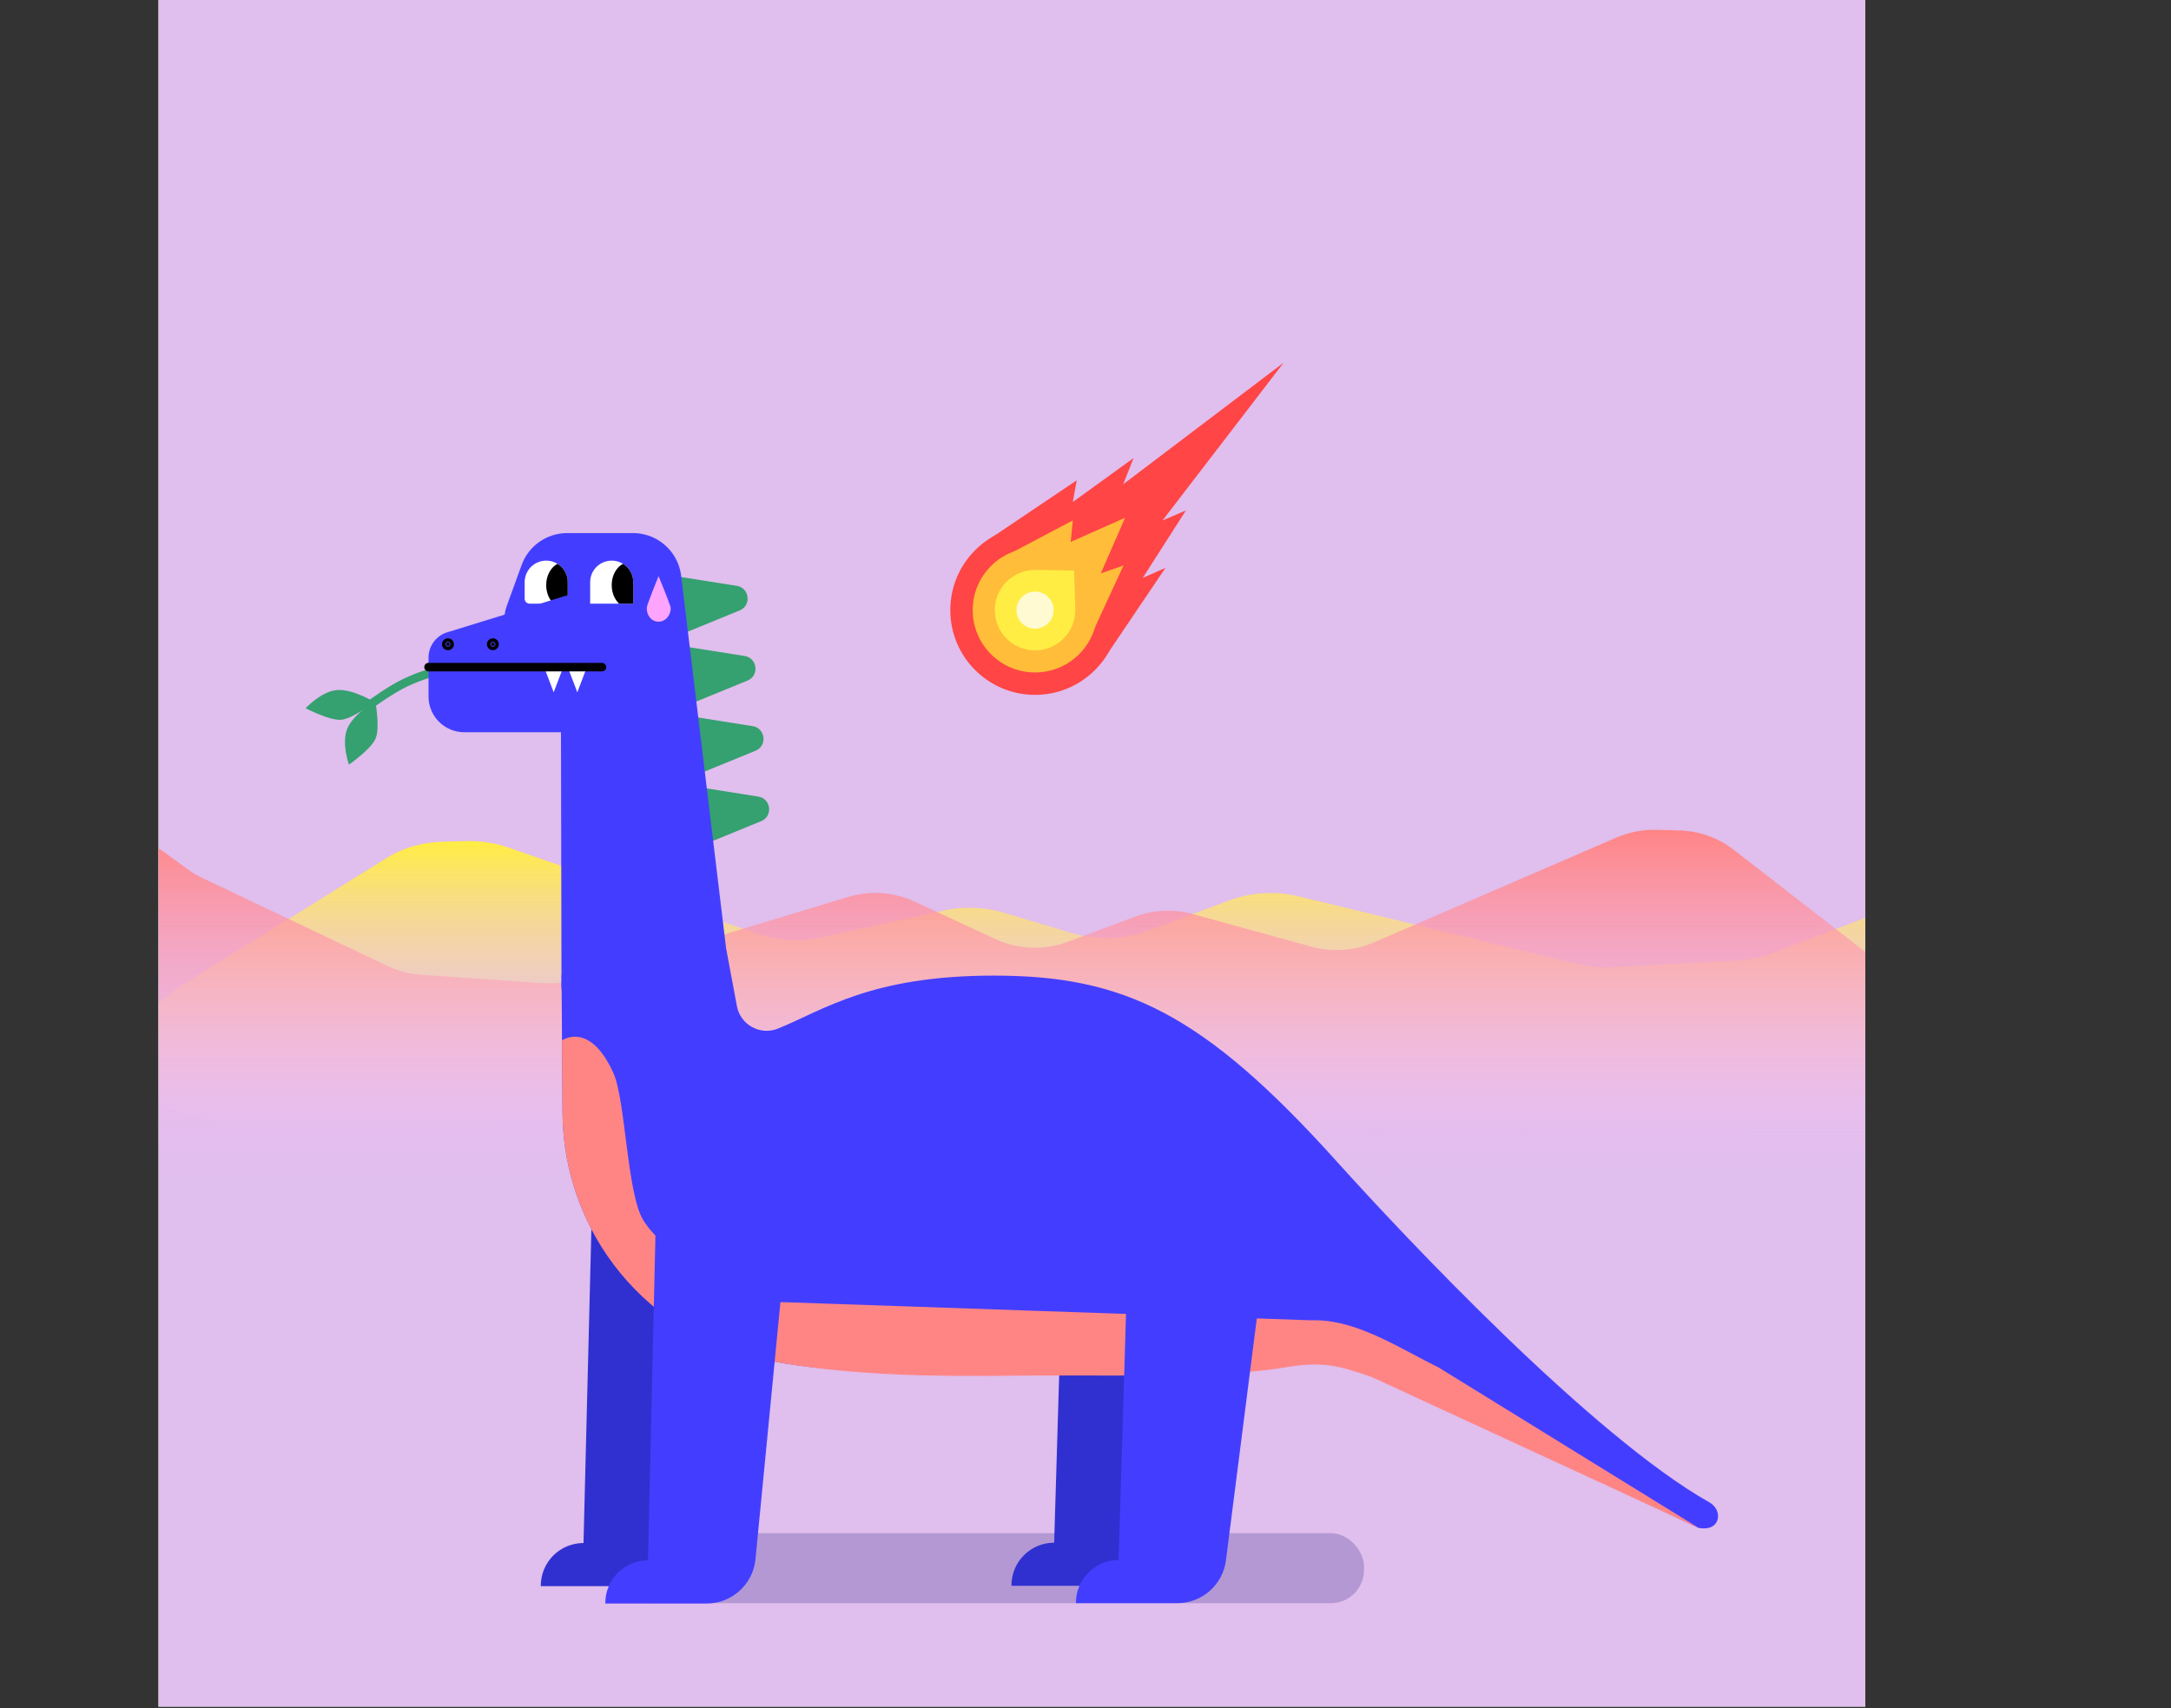 <?xml version="1.0" encoding="UTF-8"?>
<svg xmlns="http://www.w3.org/2000/svg" xmlns:xlink="http://www.w3.org/1999/xlink" viewBox="0 0 508.79 400.32">
  <rect x="0" y="0" width="508.79" height="400.32" fill="#333333" stroke="none"/>
  <defs>
    <style>
      .cls-1, .cls-2 {
        fill: none;
      }

      .cls-3 {
        fill: url(#linear-gradient);
      }

      .cls-4 {
        clip-path: url(#clippath);
      }

      .cls-5 {
        fill: #fff;
      }

      .cls-6 {
        fill: #000;
      }
      
      .cls-7 {
        fill: #fffad2;
      }

      .cls-8 {
        fill: #ffed43;
      }

      .cls-9 {
        fill: #ffbd39;
      }

      .cls-10 {
        fill: #ff4545;
      }

      .cls-11 {
        fill: #fda4ff;
      }

      .cls-12 {
        fill: #ff8585;
      }

      .cls-13 {
        fill: #3030d1;
      }

      .cls-14 {
        fill: #cde8b3;
      }

      .cls-15 {
        fill: #e0beed;
      }

      .cls-16 {
        fill: #433eff;
      }

      .cls-17 {
        fill: #35a070;
      }

      .cls-18 {
        fill: #2b4239;
      }

      .cls-6 {
        stroke: #000;
      }

      .cls-6, .cls-2 {
        stroke-linecap: round;
        stroke-miterlimit: 10;
        stroke-width: 2px;
      }

      .cls-19 {
        clip-path: url(#clippath-1);
      }

      .cls-20 {
        clip-path: url(#clippath-4);
      }

      .cls-21 {
        clip-path: url(#clippath-3);
      }

      .cls-22 {
        clip-path: url(#clippath-2);
      }

      .cls-2 {
        stroke: #35a070;
      }

      .cls-23 {
        fill: #00006f;
        opacity: .2;
      }

      .cls-24 {
        fill: url(#linear-gradient-2);
      }
    </style>
    <clipPath id="clippath">
      <rect class="cls-1" x="37.14" y=".32" width="400" height="400" transform="translate(474.28 400.63) rotate(-180)"/>
    </clipPath>
    <linearGradient id="linear-gradient" x1="204.45" y1="265.41" x2="204.45" y2="197.13" gradientTransform="translate(474.28) rotate(-180) scale(1 -1)" gradientUnits="userSpaceOnUse">
      <stop offset="0" stop-color="#fbc5ff" stop-opacity="0"/>
      <stop offset="1" stop-color="#ffed43"/>
    </linearGradient>
    <clipPath id="clippath-1">
      <rect class="cls-1" x="37.14" y=".32" width="400" height="400"/>
    </clipPath>
    <linearGradient id="linear-gradient-2" x1="232.28" y1="277.41" x2="232.28" y2="194.47" gradientUnits="userSpaceOnUse">
      <stop offset="0" stop-color="#fbc5ff" stop-opacity="0"/>
      <stop offset="1" stop-color="#ff8585"/>
    </linearGradient>
    <clipPath id="clippath-2">
      <path class="cls-1" d="M171.68,222.75l3.48,20.33c.77,4.48,5.48,7.08,9.69,5.36,10.66-4.35,28.46-15.43,55.34-14.57,30.4,.97,41.7,3.48,73.14,38.41,29.44,32.72,39.28,61.19,86.24,79.85,3.04,1.21,1.7,5.95-1.58,5.95l-76.44-35.3c-8.29-2.93-11.92-3.72-20.59-2.26-12.86,2.17-33.8,1.86-54.91,1.86-16.38,0-42.65,1.06-66.51-3.59-27.65-5.39-47.52-29.76-47.72-57.92l-.23-32.45"/>
    </clipPath>
    <clipPath id="clippath-3">
      <path class="cls-1" d="M128.01,131.4h0c2.78,0,5.04,2.26,5.04,5.04v4.13c0,.5-.41,.91-.91,.91h-9.18v-5.04c0-2.78,2.26-5.04,5.04-5.04Z"/>
    </clipPath>
    <clipPath id="clippath-4">
      <path class="cls-1" d="M143.36,131.4h0c2.78,0,5.04,2.26,5.04,5.04v5.04h-10.09v-5.04c0-2.78,2.26-5.04,5.04-5.04Z"/>
    </clipPath>
  </defs>
  <g id="BG_copy_4" data-name="BG copy 4">
    <rect class="cls-18" x="37.14" width="400" height="400"/>
  </g>
  <g id="BG_copy_3" data-name="BG copy 3">
    <rect class="cls-14" x="37.14" width="400" height="400"/>
  </g>
  <g id="BG_copy_6" data-name="BG copy 6">
    <rect class="cls-15" x="37.14" width="400" height="400"/>
  </g>
  <g id="Mountains2">
    <g class="cls-4">
      <path class="cls-3" d="M42.48,231.01l48.37-30.05c3.67-2.28,8.26-3.58,13.03-3.69l5.48-.13c3.32-.08,6.63,.43,9.65,1.47l58.54,20.25c4.71,1.63,10.05,1.92,15.02,.83l28.6-6.29c4.6-1.01,9.52-.84,13.97,.49l16.22,4.84c5.66,1.69,12.01,1.5,17.47-.53l19.39-7.21c5.01-1.87,10.8-2.19,16.13-.9l65.56,15.88c2.63,.64,5.4,.89,8.16,.74l29.11-1.6c2.83-.16,5.6-.73,8.13-1.7l44.78-17.02c1.24-.47,2.41-1.03,3.5-1.67l5.42-3.17c13.25-7.76,32.71-1.59,34.54,10.95l5.11,35.06c1.4,9.58-8.66,17.94-21.51,17.86l-434.97-2.69c-18.44-.11-28.11-16.47-15.86-26.81l3.8-3.21c.72-.61,1.51-1.18,2.35-1.7Z"/>
    </g>
  </g>
  <g id="Mountains1">
    <g class="cls-19">
      <path class="cls-24" d="M453.27,235.62l-47.02-36.5c-3.57-2.77-8.03-4.35-12.66-4.48l-5.33-.15c-3.23-.09-6.44,.52-9.38,1.79l-56.9,24.6c-4.58,1.98-9.77,2.34-14.6,1.01l-27.8-7.64c-4.47-1.23-9.25-1.02-13.58,.6l-15.77,5.89c-5.5,2.05-11.67,1.82-16.98-.65l-18.85-8.76c-4.87-2.27-10.5-2.66-15.68-1.09l-63.72,19.29c-2.56,.77-5.25,1.08-7.93,.89l-28.3-1.94c-2.75-.19-5.44-.89-7.91-2.06l-43.52-20.68c-1.2-.57-2.34-1.25-3.4-2.03l-5.27-3.85c-12.88-9.42-31.79-1.93-33.57,13.3L.13,255.72c-1.36,11.64,8.42,21.79,20.91,21.69l422.8-3.26c17.92-.14,27.33-20.01,15.41-32.57l-3.7-3.9c-.7-.74-1.47-1.43-2.28-2.07Z"/>
    </g>
  </g>
  <g id="Meteor">
    <g>
      <polyline class="cls-10" points="230.21 127.47 252.34 112.57 251.43 117.65 265.65 107.37 263.23 113.5 300.83 85.01 272.44 121.99 277.92 119.64 267.81 135.45 273.14 133.09 258.1 155.37 230.21 127.47"/>
      <circle class="cls-10" cx="242.57" cy="143" r="19.86"/>
      <polyline class="cls-9" points="233.94 131.21 251.42 121.97 250.93 127.01 263.67 121.35 257.98 134.39 263.3 132.54 254.99 150.55 233.94 131.21"/>
      <circle class="cls-9" cx="242.57" cy="143" r="14.61"/>
      <circle class="cls-8" cx="242.57" cy="143" r="9.43"/>
      <circle class="cls-7" cx="242.57" cy="143" r="4.35"/>
      <polygon class="cls-8" points="243.37 133.57 251.71 133.72 252 142.2 243.37 133.57"/>
    </g>
  </g>
  <g id="Leaf">
    <g>
      <path class="cls-2" d="M86.93,165.02s4.71-3.47,8.2-5.09c3.89-1.81,6.99-2.52,6.99-2.52"/>
      <path class="cls-17" d="M71.63,165.99s3.6-3.91,7.29-4.25,8.81,2.79,8.81,2.79c0,0-4.98,3.91-7.74,4.16-2.76,.25-8.36-2.7-8.36-2.7Z"/>
      <path class="cls-17" d="M81.78,179.21s-1.8-5-.39-8.43c1.41-3.43,6.55-6.52,6.55-6.52,0,0,1.16,6.22,.1,8.79s-6.27,6.16-6.27,6.16Z"/>
    </g>
  </g>
  <g id="Mane">
    <path class="cls-17" d="M158.27,135.03l14.4,2.28c3.01,.48,3.49,4.61,.67,5.76l-13.26,5.43-1.81-13.48Z"/>
    <path class="cls-17" d="M160.11,151.47l14.4,2.28c3.01,.48,3.49,4.61,.67,5.76l-13.26,5.43-1.81-13.48Z"/>
    <path class="cls-17" d="M161.99,167.91l14.4,2.28c3.01,.48,3.49,4.61,.67,5.76l-13.26,5.43-1.81-13.48Z"/>
    <path class="cls-17" d="M163.31,184.42l14.4,2.28c3.01,.48,3.49,4.61,.67,5.76l-13.26,5.43-1.81-13.48Z"/>
  </g>
  <g id="Neck">
    <path class="cls-16" d="M171.63,234.35l-12.03-99.67c-.81-5.59-5.6-9.74-11.24-9.74h-15.43c-4.78,0-9.05,2.99-10.68,7.48l-3.48,9.57c-1.01,2.79-.78,5.88,.63,8.49,.05,.09,.11,.17,.18,.24l10.48,10.48c.07,.07,.14,.16,.18,.25,.96,1.78,1.39,3.79,1.22,5.81l.13,62.44c-.5,6.05,3.96,10.97,10.02,10.97l21.18-.93c6.32,0,9.73,.86,8.83-5.4Z"/>
  </g>
  <g id="Shadow">
    <rect class="cls-23" x="145.87" y="359.34" width="173.79" height="16.41" rx="7.78" ry="7.78"/>
  </g>
  <g id="Back_legs" data-name="Back legs">
    <path class="cls-13" d="M138.86,277.55l-2.11,84.1h0c-5.53,0-10.01,4.48-10.01,10.01v.1h23.75c5.79,0,10.68-4.3,11.41-10.05l8.99-84.17h-32.03Z"/>
    <path class="cls-13" d="M249.16,291.18l-2.11,70.39h0c-5.53,0-10.01,4.48-10.01,10.01v.1h23.75c5.79,0,10.68-4.3,11.41-10.05l8.99-70.45h-32.03Z"/>
  </g>
  <g id="Body">
    <path class="cls-16" d="M170.26,222.75l2.42,12.95c.77,4.48,5.48,7.08,9.69,5.36,10.66-4.35,21.79-12.4,50.53-12.4,30.41,0,48.99,8.68,80.43,43.62,15.8,17.56,59.81,64.36,87.3,79.85,3.3,1.86,2.62,7.01-2.63,5.95l-84.33-39.96s-33.6,3.2-67.61,3.2c-16.38,0-42.65,2.11-66.51-2.54-27.65-5.39-47.52-29.76-47.72-57.92l-.23-32.45"/>
  </g>
  <g id="Belly">
    <g class="cls-22">
      <path class="cls-12" d="M131.7,243.86s6.5-4.69,12.06,7.65c2.85,6.32,3.18,28.28,6.97,34.42,4.62,7.48,14.77,12.08,18.91,14.89,4.29,2.92,9.39,4.4,14.57,4.4l122.78,4.22c.47,0,.93,0,1.4,0,9.97,.09,19.79,6.67,28.75,11.06l60.87,37.56-6.44,12.12-170.73-32.96-92.61-7.31-7.96-61.35,11.45-24.71Z"/>
    </g>
  </g>
  <g id="Legs">
    <path class="cls-16" d="M153.98,273.17l-2.11,92.54h0c-5.53,0-10.01,4.48-10.01,10.01v.1h23.75c5.79,0,10.68-4.3,11.41-10.05l8.99-92.61h-32.03Z"/>
    <path class="cls-16" d="M264.27,295.25l-2.11,70.39h0c-5.53,0-10.01,4.48-10.01,10.01v.1h23.75c5.79,0,10.68-4.3,11.41-10.05l8.99-70.45h-32.03Z"/>
  </g>
  <g id="Eyes">
    <g>
      <path class="cls-5" d="M128.01,131.4h0c2.78,0,5.04,2.26,5.04,5.04v4.13c0,.5-.41,.91-.91,.91h-8.03c-.64,0-1.15-.52-1.15-1.15v-3.89c0-2.78,2.26-5.04,5.04-5.04Z"/>
      <g class="cls-21">
        <ellipse cx="132.25" cy="137.14" rx="4.24" ry="5.38"/>
      </g>
    </g>
    <g>
      <path class="cls-5" d="M143.36,131.4h0c2.78,0,5.04,2.26,5.04,5.04v5.04h-10.09v-5.04c0-2.78,2.26-5.04,5.04-5.04Z"/>
      <g class="cls-20">
        <ellipse cx="147.6" cy="137.14" rx="4.24" ry="5.38"/>
      </g>
    </g>
  </g>
  <g id="Nose">
    <path class="cls-16" d="M138.3,171.62h-29.5c-4.62,0-8.37-3.75-8.37-8.37v-9.12c0-2.85,1.94-5.34,4.71-6.03l32.45-10.01,.71,33.53Z"/>
  </g>
  <g id="Teeth">
    <polyline class="cls-5" points="127.52 156.36 129.76 162.26 132.01 156.36 127.52 156.36"/>
    <polyline class="cls-5" points="133.05 156.36 135.3 162.26 137.54 156.36 133.05 156.36"/>
  </g>
  <g id="Mouth">
    <line class="cls-6" x1="100.43" y1="156.36" x2="141.07" y2="156.36"/>
  </g>
  <g id="Nostrils">
    <circle class="cls-6" cx="104.98" cy="151" r=".4"/>
    <circle class="cls-6" cx="115.51" cy="151" r=".4"/>
  </g>
  <g id="Sweat">
    <path class="cls-11" d="M154.34,135.03s-2.31,5.68-2.69,7.06c-.35,1.3,.57,3.62,2.69,3.62s3.16-2.42,2.76-3.62c-.69-2.05-2.76-7.06-2.76-7.06Z"/>
  </g>
</svg>